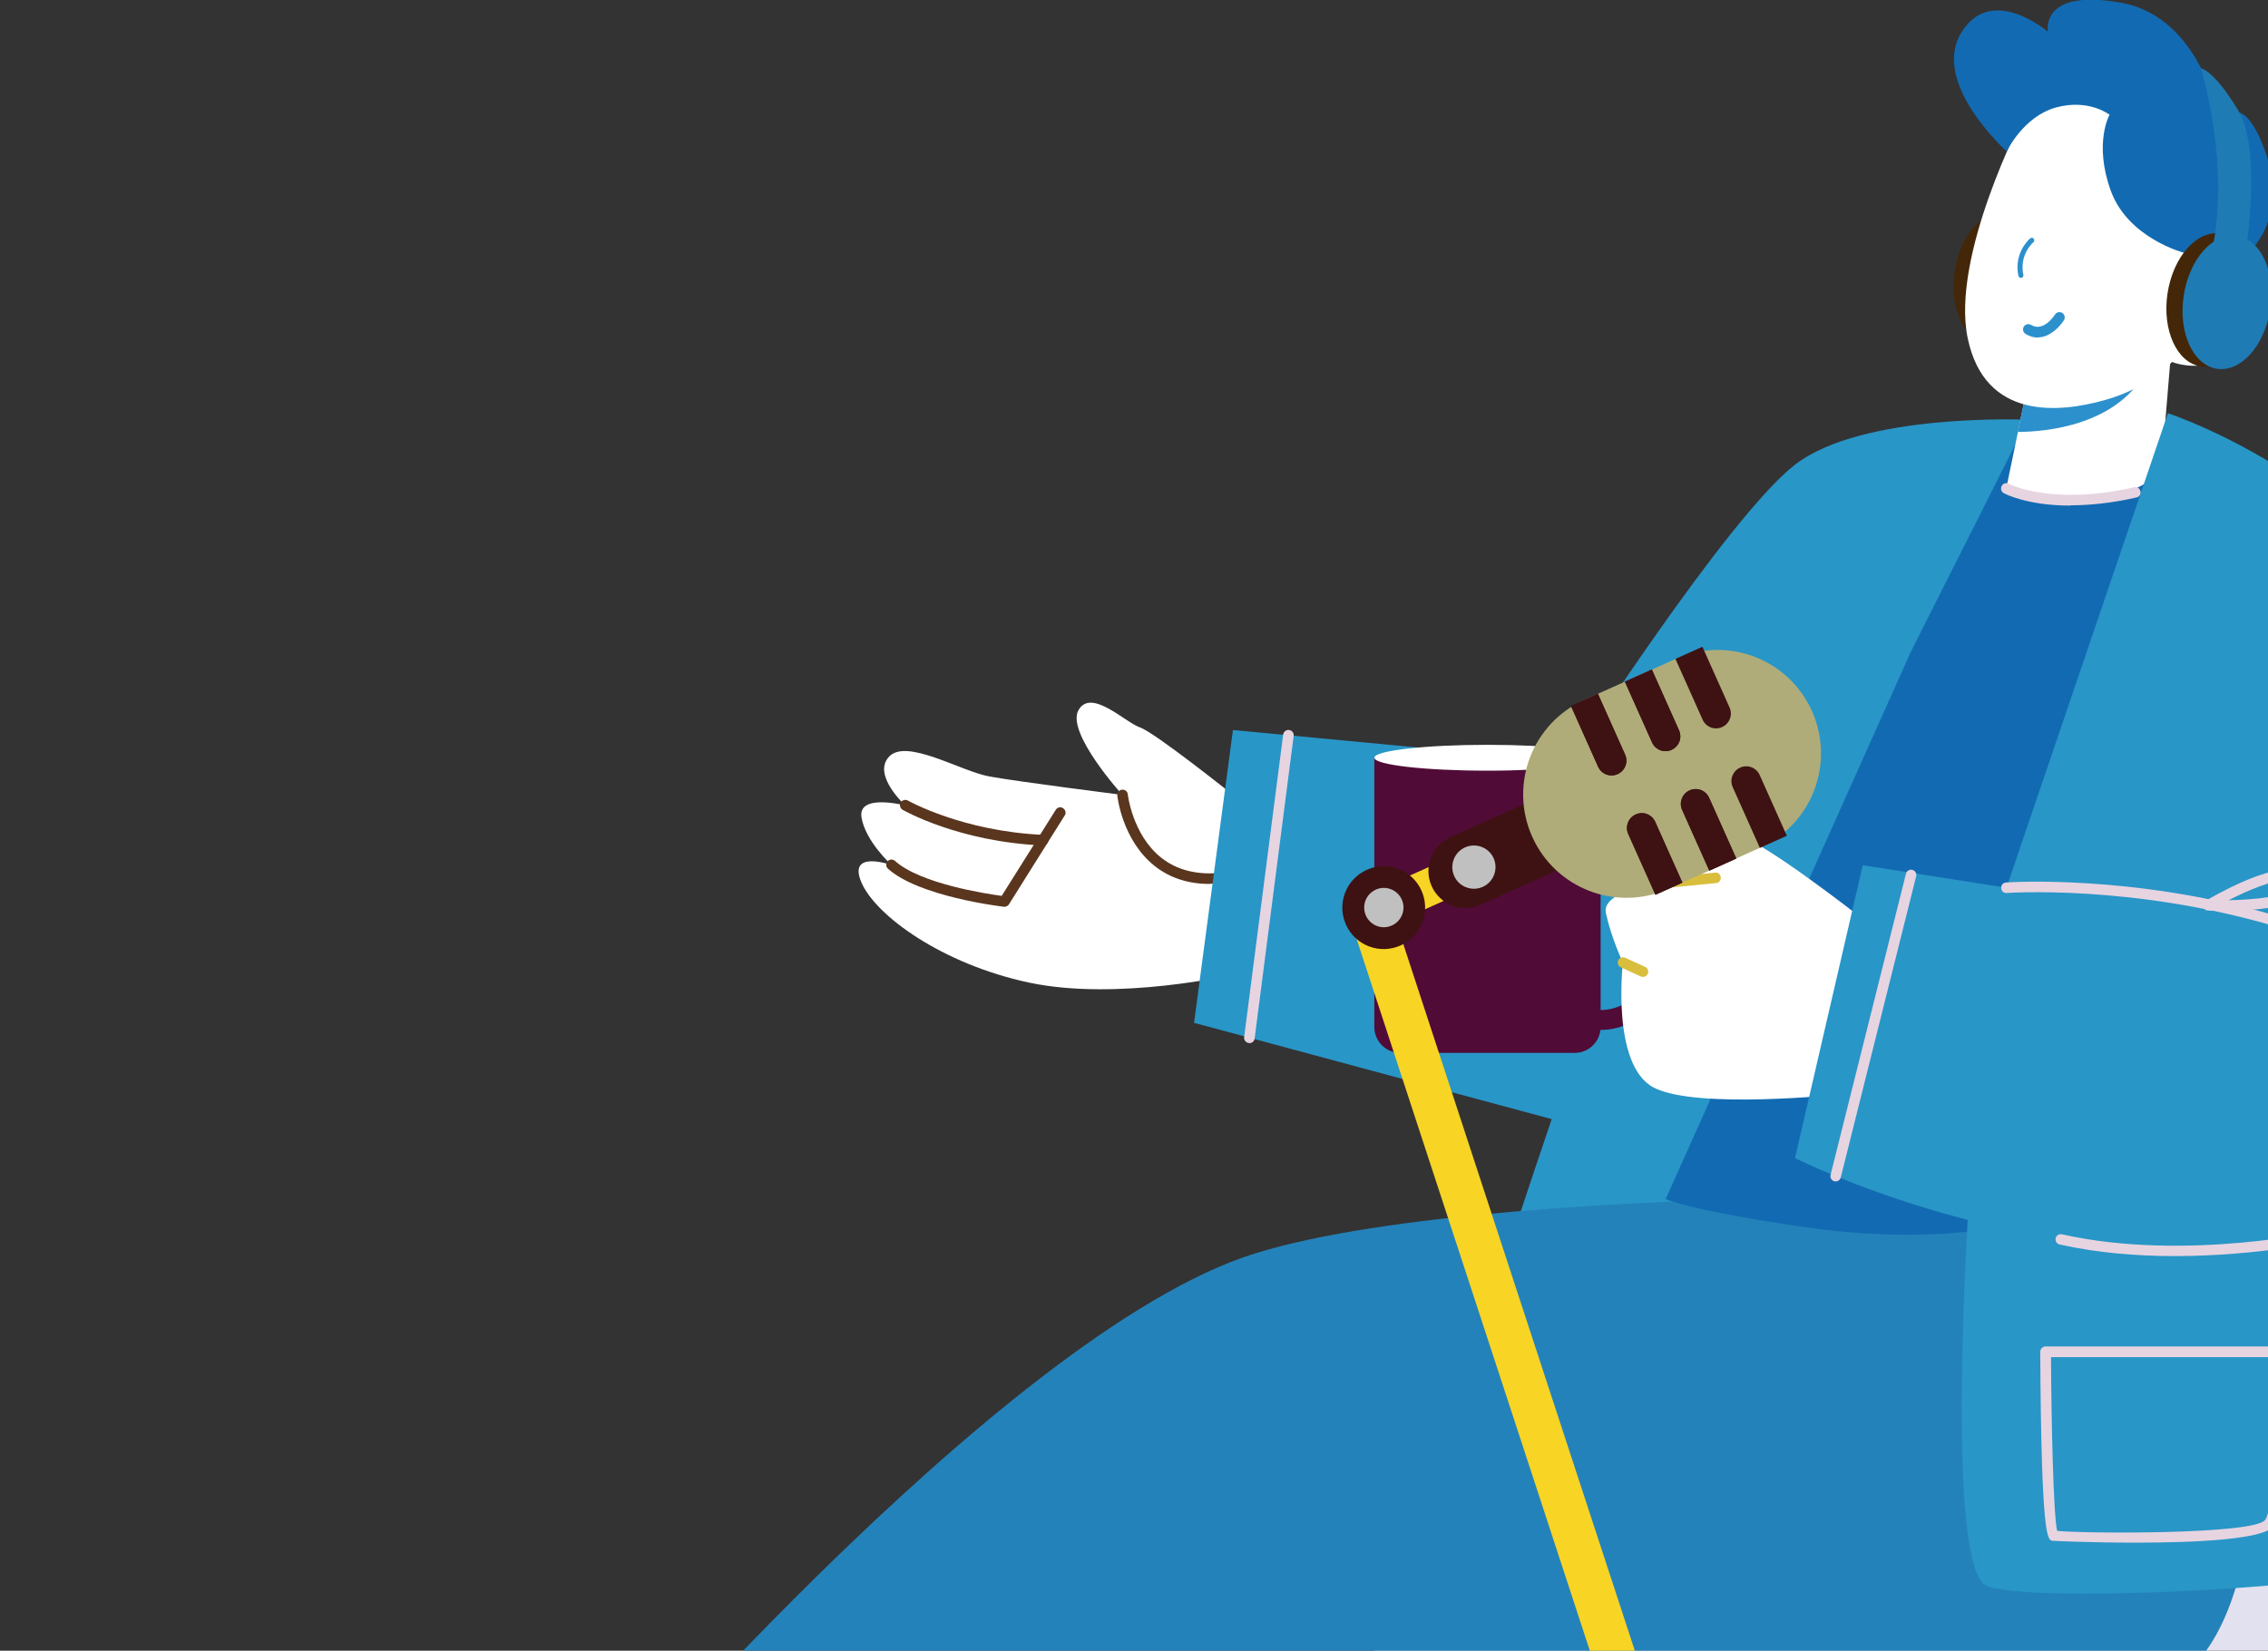 <svg width="305" height="222" viewBox="0 0 305 222" fill="none" xmlns="http://www.w3.org/2000/svg">
<rect x="0" y="0" width="305" height="222" fill="#333333" stroke="none"/>
<g clip-path="url('#clip0_73_205')">
<path d="M262.876 36.489C262.132 41.431 264.129 45.807 267.36 46.295C270.572 46.783 273.783 43.17 274.528 38.228C275.272 33.286 273.255 28.91 270.043 28.422C266.832 27.933 263.62 31.547 262.876 36.489Z" fill="#432708"></path>
<path d="M165.786 106.889C165.786 106.889 155.329 98.528 153.292 97.825C151.275 97.122 146.712 92.492 145.028 95.52C143.344 98.548 150.942 106.908 150.942 106.908C150.942 106.908 136.941 105.131 133.063 104.427C129.186 103.724 121.921 99.27 119.571 101.751C117.221 104.232 121.764 108.334 121.764 108.334C121.764 108.334 115.361 106.654 115.85 109.897C116.359 113.139 119.904 116.343 119.904 116.343C119.904 116.343 113.951 114.214 115.831 118.648C117.711 123.102 126.66 129.665 138.468 132.165C150.276 134.646 165.805 131.091 165.805 131.091V106.908L165.786 106.889Z" fill="white"></path>
<path d="M135.08 121.949C135.315 121.949 135.55 121.832 135.687 121.617L143.187 109.663C143.403 109.331 143.285 108.901 142.952 108.686C142.62 108.471 142.189 108.569 141.973 108.92L134.708 120.484C132.632 120.211 123.742 118.844 120.354 115.777C120.061 115.523 119.61 115.542 119.356 115.835C119.101 116.128 119.121 116.578 119.414 116.832C123.585 120.582 134.532 121.891 135.002 121.949C135.022 121.949 135.061 121.949 135.08 121.949Z" fill="#5A361E"></path>
<path d="M140.27 113.706C140.642 113.706 140.955 113.413 140.975 113.022C140.975 112.632 140.681 112.299 140.289 112.28C129.421 111.792 122.175 107.709 122.097 107.67C121.764 107.475 121.333 107.592 121.118 107.924C120.922 108.256 121.04 108.686 121.373 108.901C121.686 109.076 128.971 113.198 140.191 113.706H140.231H140.27Z" fill="#5A361E"></path>
<path d="M162.672 118.863C163.279 118.863 163.886 118.824 164.532 118.765C164.924 118.726 165.198 118.374 165.159 117.984C165.12 117.593 164.787 117.339 164.376 117.359C161.047 117.73 158.286 117.046 156.132 115.327C152.293 112.26 151.667 106.869 151.667 106.83C151.628 106.439 151.295 106.166 150.883 106.205C150.492 106.244 150.218 106.596 150.257 106.986C150.276 107.221 150.942 113.003 155.25 116.441C157.287 118.062 159.774 118.882 162.692 118.882L162.672 118.863Z" fill="#5A361E"></path>
<path d="M280.167 78.174C280.167 78.174 355.247 99.564 348.589 185.239C342.479 263.921 277.347 284.275 225.454 267.417C173.54 250.56 185.662 203.601 185.662 203.601L280.167 78.174Z" fill="#E2E1EF"></path>
<path d="M258.255 236.906C234.818 236.906 215.819 232.638 215.819 227.373C215.819 222.109 234.818 217.841 258.255 217.841C281.691 217.841 300.69 222.109 300.69 227.373C300.69 232.638 281.691 236.906 258.255 236.906Z" fill="#BEBDD1"></path>
<path d="M272.726 56.453C272.726 56.453 250.48 55.437 241.374 62.508C232.268 69.579 211.159 102.474 211.159 102.474L165.805 98.177L160.577 137.557L208.672 150.508C208.672 150.508 193.495 194.947 194.67 196.627C195.845 198.307 204.618 199.831 204.618 199.831L228.411 160.275C228.411 160.275 263.326 83.194 272.746 56.433L272.726 56.453Z" fill="#2896C7"></path>
<path d="M77.469 246.653C77.469 246.653 134.415 179.203 168.821 168.557C203.228 157.911 300.631 161.212 300.631 161.212C300.631 161.212 311.304 217.841 290.389 227.373C261.897 240.363 208.769 234.835 199.468 239.562C190.166 244.289 133.22 299.922 133.22 299.922L77.469 246.672V246.653Z" fill="#2482BA"></path>
<path d="M293.111 186.567C294.247 186.567 295.442 186.45 296.715 186.216C297.106 186.138 297.361 185.766 297.283 185.395C297.204 185.005 296.832 184.77 296.46 184.829C285.004 187.017 280.481 177.836 280.285 177.425C280.109 177.074 279.697 176.937 279.345 177.093C278.992 177.269 278.836 177.679 279.012 178.031C279.051 178.129 283.203 186.567 293.131 186.567H293.111Z" fill="white"></path>
<path d="M268.633 165.041C268.633 165.041 258.529 167.346 242.726 165.041C226.903 162.736 224.005 161.251 224.005 161.251L256.982 87.629L272.706 56.433L293.346 60.633L268.614 165.021L268.633 165.041Z" fill="#126BB2"></path>
<path d="M291.897 48.151L290.644 63.25C290.644 63.25 287.55 67.372 278.64 67.352C272.001 67.352 269.808 65.653 269.808 65.653L271.375 58.074L272.902 50.69L289.195 48.502L291.936 48.131L291.897 48.151Z" fill="white"></path>
<path d="M289.175 48.522C289.097 48.932 288.901 49.401 288.607 49.948C284.593 57.215 275.193 58.074 271.355 58.093L272.883 50.71L289.175 48.522Z" fill="#2C90CC"></path>
<path d="M272.08 15.705C272.08 15.705 262.308 34.438 264.619 45.494C266.93 56.55 276.956 55.515 283.026 53.815C289.097 52.116 292.093 48.678 292.093 48.678C292.093 48.678 297.498 50.924 301.552 46.041C305.605 41.158 303.725 35.102 300.651 33.539C297.576 31.977 293.66 33.989 293.66 33.989L296.989 28.578C296.989 28.578 286.532 -0.781 272.06 15.705H272.08Z" fill="white"></path>
<path d="M293.679 33.989C293.679 33.989 286.16 32.035 283.849 25.628C281.538 19.221 283.692 15.431 283.692 15.431C283.692 15.431 280.912 13.244 276.486 14.455C272.06 15.685 269.867 20.373 269.867 20.373C269.867 20.373 259.664 11.212 263.718 4.454C267.772 -2.305 275.409 4.278 275.409 4.278C275.409 4.278 274.214 -1.621 285.259 0.371C296.303 2.363 298.575 16.701 298.575 16.701C298.575 16.701 301.317 11.134 304.665 20.471C308.014 29.808 301.884 34.457 301.884 34.457C301.884 34.457 299.104 32.719 293.66 33.95L293.679 33.989Z" fill="#126BB2"></path>
<path d="M293.601 42.408C293.699 42.408 293.816 42.388 293.914 42.33L301.317 37.896C301.61 37.72 301.708 37.349 301.532 37.056C301.356 36.763 300.984 36.665 300.69 36.841L293.288 41.275C292.994 41.451 292.896 41.822 293.072 42.115C293.19 42.31 293.386 42.408 293.601 42.408Z" fill="#D9BE3D"></path>
<path d="M299.985 42.838C300.239 42.838 300.474 42.681 300.572 42.427C300.69 42.115 300.514 41.763 300.2 41.646L295.696 40.083C295.383 39.966 295.031 40.142 294.913 40.455C294.796 40.767 294.972 41.119 295.285 41.236L299.789 42.799C299.789 42.799 299.926 42.838 299.985 42.838Z" fill="#D9BE3D"></path>
<path d="M271.766 37.368C271.766 37.368 271.806 37.368 271.845 37.368C272.021 37.329 272.139 37.153 272.099 36.958C271.531 34.243 273.372 32.641 273.451 32.582C273.588 32.465 273.607 32.25 273.49 32.094C273.372 31.957 273.157 31.938 273.02 32.055C272.922 32.133 270.787 33.989 271.434 37.095C271.473 37.251 271.61 37.368 271.766 37.368Z" fill="#2C90CC"></path>
<path d="M274.018 45.377C275.644 45.377 276.975 43.99 277.563 43.053C277.759 42.72 277.661 42.291 277.328 42.076C276.995 41.88 276.564 41.978 276.349 42.31C276.29 42.408 274.802 44.713 273.137 43.697C272.804 43.502 272.374 43.599 272.158 43.931C271.962 44.264 272.06 44.693 272.393 44.908C272.961 45.24 273.49 45.397 274.018 45.397V45.377Z" fill="#2C90CC"></path>
<path d="M264.756 161.798C264.756 161.798 261.446 210.945 267.184 213.289C272.922 215.633 312.577 213.465 314.417 211.766C316.278 210.086 314.417 161.779 314.417 161.779H264.756V161.798Z" fill="#2896C7"></path>
<path d="M222.458 112.515C222.458 112.515 214.174 112.827 214.174 115.953C214.174 119.078 223.398 119.664 223.398 119.664L225.003 117.711L223.456 113.745L222.458 112.515Z" fill="white"></path>
<path d="M291.486 39.478C290.742 44.42 292.759 48.795 295.97 49.284C299.182 49.772 302.394 46.158 303.138 41.216C303.882 36.274 301.884 31.899 298.653 31.41C295.422 30.922 292.23 34.536 291.486 39.478Z" fill="#432708"></path>
<path d="M293.66 39.79C292.916 44.732 294.913 49.108 298.144 49.596C301.356 50.085 304.567 46.471 305.311 41.529C306.056 36.587 304.058 32.211 300.827 31.723C297.596 31.235 294.404 34.848 293.66 39.79Z" fill="#1F7BB4"></path>
<path d="M301.904 34.497C301.904 34.497 304.293 20.374 301.003 14.865C297.713 9.376 295.99 9.2 295.99 9.2C295.99 9.2 300.161 22.601 297.302 34.497C294.423 46.393 301.904 34.497 301.904 34.497Z" fill="#1F7BB4"></path>
<path d="M188.306 141.6H211.766C213.685 141.6 215.251 140.037 215.251 138.123V101.907H184.82V138.123C184.82 140.037 186.387 141.6 188.306 141.6Z" fill="#510B37"></path>
<path d="M215.251 101.907C215.251 102.865 208.437 103.646 200.036 103.646C191.635 103.646 184.82 102.865 184.82 101.907C184.82 100.95 191.635 100.169 200.036 100.169C208.437 100.169 215.251 100.95 215.251 101.907Z" fill="white"></path>
<path d="M226.629 123.863C226.629 115.776 221.518 109.213 215.251 109.213C208.985 109.213 203.874 115.796 203.874 123.863C203.874 131.931 208.985 138.514 215.251 138.514C221.518 138.514 226.629 131.931 226.629 123.863ZM223.946 123.863C223.946 130.466 220.049 135.837 215.271 135.837C210.493 135.837 206.576 130.466 206.576 123.863C206.576 117.261 210.473 111.889 215.271 111.889C220.069 111.889 223.946 117.261 223.946 123.863Z" fill="#510B37"></path>
<path d="M249.971 123.18C249.971 123.18 237.615 113.53 234.031 112.456C230.447 111.382 222.438 112.515 222.438 112.515L223.848 114.233L225.14 116.597L225.728 118.257C225.728 118.257 215.251 119.371 215.956 122.77C216.681 126.169 218.247 129.45 218.247 129.45C218.247 129.45 216.642 143.202 222.36 146.249C228.097 149.277 247.797 147.148 247.797 147.148L249.952 123.219L249.971 123.18Z" fill="white"></path>
<path d="M291.545 55.574C291.545 55.574 327.126 67.313 330.671 96.594C334.215 125.876 338.073 163.302 305.174 167.346C272.276 171.389 241.394 155.743 241.394 155.743L250.5 116.363L269.828 119.39L291.545 55.574Z" fill="#2896C7"></path>
<path d="M224.005 119.43L230.78 118.765C231.172 118.726 231.446 118.375 231.407 117.984C231.368 117.593 231.054 117.3 230.624 117.359L223.926 118.023C223.535 118.062 223.261 118.414 223.3 118.805C223.339 119.176 223.652 119.449 224.005 119.449V119.43Z" fill="#D9BE3D"></path>
<path d="M220.95 131.384C221.224 131.384 221.479 131.228 221.596 130.974C221.753 130.622 221.596 130.193 221.244 130.036L218.561 128.806C218.208 128.649 217.777 128.806 217.621 129.157C217.464 129.509 217.621 129.939 217.973 130.095L220.656 131.326C220.656 131.326 220.852 131.384 220.95 131.384Z" fill="#D9BE3D"></path>
<path d="M278.464 67.958C280.911 67.958 283.868 67.684 287.315 66.903C287.707 66.825 287.942 66.434 287.844 66.063C287.765 65.672 287.393 65.438 287.002 65.536C275.859 68.056 270.2 65.087 270.141 65.067C269.808 64.872 269.377 65.008 269.182 65.36C269.005 65.712 269.123 66.141 269.456 66.317C269.632 66.415 272.608 67.997 278.464 67.997V67.958Z" fill="#E7D4E1"></path>
<path d="M305.977 124.567C306.29 124.567 306.565 124.372 306.663 124.059C306.78 123.688 306.565 123.297 306.173 123.18C286.747 117.496 269.926 118.668 269.769 118.687C269.377 118.707 269.084 119.058 269.123 119.449C269.142 119.84 269.456 120.152 269.887 120.094C270.043 120.094 286.63 118.922 305.781 124.528C305.84 124.528 305.918 124.547 305.977 124.547V124.567Z" fill="#E7D4E1"></path>
<path d="M298.947 122.496C302.276 122.496 308.21 122.203 309.678 120.269C310.07 119.742 310.168 119.136 309.952 118.492C309.737 117.867 309.287 117.398 308.64 117.164C305.468 115.991 297.498 120.621 296.617 121.148C296.343 121.305 296.205 121.637 296.284 121.93C296.362 122.242 296.636 122.457 296.95 122.457C297.341 122.457 298.046 122.496 298.947 122.496ZM307.387 118.375C307.681 118.375 307.955 118.414 308.151 118.492C308.386 118.589 308.542 118.726 308.601 118.941C308.68 119.156 308.621 119.293 308.542 119.41C307.72 120.523 303.49 120.992 299.691 121.07C302.374 119.703 305.566 118.375 307.367 118.375H307.387Z" fill="#E7D4E1"></path>
<path d="M287.256 207.468C295.089 207.468 304.352 207.058 305.723 205.28C307.798 202.585 306.898 185.2 306.682 181.742C306.663 181.371 306.349 181.078 305.977 181.078H275.096C274.9 181.078 274.723 181.156 274.586 181.293C274.449 181.43 274.371 181.606 274.371 181.801C274.508 206.843 275.35 207.058 275.977 207.214C276.075 207.234 281.244 207.468 287.237 207.468H287.256ZM305.311 182.504C305.742 190.357 305.918 202.722 304.606 204.421C303.079 206.394 280.304 206.257 276.643 205.886C276.133 203.679 275.859 190.904 275.82 182.524H305.331L305.311 182.504Z" fill="#E7D4E1"></path>
<path d="M292.465 168.928C303.901 168.928 313.34 166.799 313.458 166.779C313.849 166.701 314.084 166.311 313.986 165.94C313.908 165.568 313.516 165.314 313.144 165.412C312.949 165.451 293.895 169.749 277.289 165.998C276.897 165.92 276.525 166.154 276.447 166.526C276.368 166.916 276.603 167.287 276.975 167.366C282.106 168.518 287.472 168.928 292.465 168.928Z" fill="#E7D4E1"></path>
<path d="M168.018 140.292C168.371 140.292 168.684 140.038 168.723 139.667L173.971 98.978C174.03 98.587 173.756 98.236 173.364 98.177C172.953 98.118 172.62 98.411 172.561 98.782L167.313 139.471C167.254 139.862 167.529 140.214 167.92 140.272C167.959 140.272 167.979 140.272 168.018 140.272V140.292Z" fill="#E7D4E1"></path>
<path d="M246.858 158.887C247.171 158.887 247.465 158.673 247.543 158.36L257.687 117.847C257.785 117.476 257.55 117.085 257.178 116.988C256.786 116.89 256.414 117.124 256.316 117.495L246.172 158.008C246.074 158.38 246.309 158.77 246.681 158.868C246.74 158.868 246.799 158.887 246.858 158.887Z" fill="#E7D4E1"></path>
<g clip-path="url('#clip1_73_205')">
<path d="M235.833 289.254L241.295 287.456L186.256 119.458L180.794 121.256L235.833 289.254Z" fill="#F8D424"></path>
<path d="M188.491 118.246L190.522 122.786L194.303 121.088L192.272 116.548L188.491 118.246Z" fill="#F8D424"></path>
<path d="M192.528 119.175C191.407 116.668 192.53 113.722 195.035 112.597L205.622 107.844L209.684 116.923L199.096 121.677C196.591 122.802 193.649 121.681 192.528 119.175Z" fill="#3E1212"></path>
<path d="M197.019 113.964C198.482 113.309 200.21 113.96 200.863 115.422C201.516 116.885 200.864 118.616 199.402 119.271C197.94 119.926 196.211 119.276 195.559 117.813C194.906 116.35 195.557 114.619 197.019 113.964Z" fill="#C0C0C0"></path>
<path d="M180.879 120.082C181.972 117.208 185.2 115.764 188.07 116.854C190.94 117.945 192.379 121.175 191.286 124.049C190.194 126.923 186.966 128.366 184.096 127.276C181.226 126.185 179.787 122.956 180.879 120.082Z" fill="#3E1212"></path>
<path d="M183.631 121.113C184.157 119.751 185.683 119.06 187.043 119.585C188.403 120.11 189.092 121.636 188.566 122.998C188.04 124.36 186.515 125.052 185.155 124.527C183.795 124.001 183.105 122.475 183.631 121.113Z" fill="#C0C0C0"></path>
<path d="M213.06 94.128C206.051 97.275 202.912 105.511 206.049 112.524C209.186 119.536 217.41 122.67 224.419 119.522L236.661 114.026C243.67 110.879 246.809 102.643 243.672 95.63C240.536 88.618 232.311 85.484 225.302 88.631L213.06 94.128Z" fill="#AFAC79"></path>
<path d="M222.596 110.534L226.248 118.703L222.621 120.335L218.969 112.166C218.516 111.159 218.963 109.991 219.97 109.535C220.976 109.08 222.143 109.527 222.596 110.534Z" fill="#3E1212"></path>
<path d="M218.539 101.478L214.887 93.308L211.26 94.94L214.912 103.11C215.366 104.117 216.532 104.563 217.539 104.108C218.545 103.653 218.993 102.485 218.539 101.478Z" fill="#3E1212"></path>
<path d="M229.844 107.295L233.496 115.464L229.869 117.096L226.217 108.927C225.763 107.92 226.21 106.752 227.217 106.297C228.223 105.842 229.39 106.288 229.844 107.295Z" fill="#3E1212"></path>
<path d="M225.793 98.214L222.141 90.045L218.514 91.677L222.166 99.846C222.62 100.853 223.786 101.3 224.793 100.844C225.799 100.389 226.247 99.221 225.793 98.214Z" fill="#3E1212"></path>
<path d="M222.596 110.534L226.248 118.703L222.621 120.335L218.969 112.166C218.516 111.159 218.963 109.991 219.97 109.535C220.976 109.08 222.143 109.527 222.596 110.534Z" fill="#3E1212"></path>
<path d="M218.539 101.478L214.887 93.308L211.26 94.94L214.912 103.11C215.366 104.117 216.532 104.563 217.539 104.108C218.545 103.653 218.993 102.485 218.539 101.478Z" fill="#3E1212"></path>
<path d="M229.844 107.295L233.496 115.464L229.869 117.096L226.217 108.927C225.763 107.92 226.21 106.752 227.217 106.297C228.223 105.842 229.39 106.288 229.844 107.295Z" fill="#3E1212"></path>
<path d="M225.793 98.214L222.141 90.045L218.514 91.677L222.166 99.846C222.62 100.853 223.786 101.3 224.793 100.844C225.799 100.389 226.247 99.221 225.793 98.214Z" fill="#3E1212"></path>
<path d="M236.642 104.231L240.294 112.401L236.667 114.032L233.015 105.863C232.561 104.856 233.009 103.688 234.015 103.233C235.022 102.778 236.188 103.224 236.642 104.231Z" fill="#3E1212"></path>
<path d="M232.591 95.15L228.939 86.981L225.312 88.613L228.964 96.782C229.418 97.789 230.585 98.236 231.591 97.781C232.598 97.325 233.045 96.157 232.591 95.15Z" fill="#3E1212"></path>
</g>
</g>
<defs>
<clipPath id="clip0_73_205">
<rect width="349" height="424" fill="white" transform="matrix(-1 0 0 1 349 0)"></rect>
</clipPath>
<clipPath id="clip1_73_205">
<rect width="101.786" height="251.492" fill="white" transform="matrix(-0.966 -0.259 0.259 -0.966 225.692 345.843)"></rect>
</clipPath>
</defs>
</svg>
